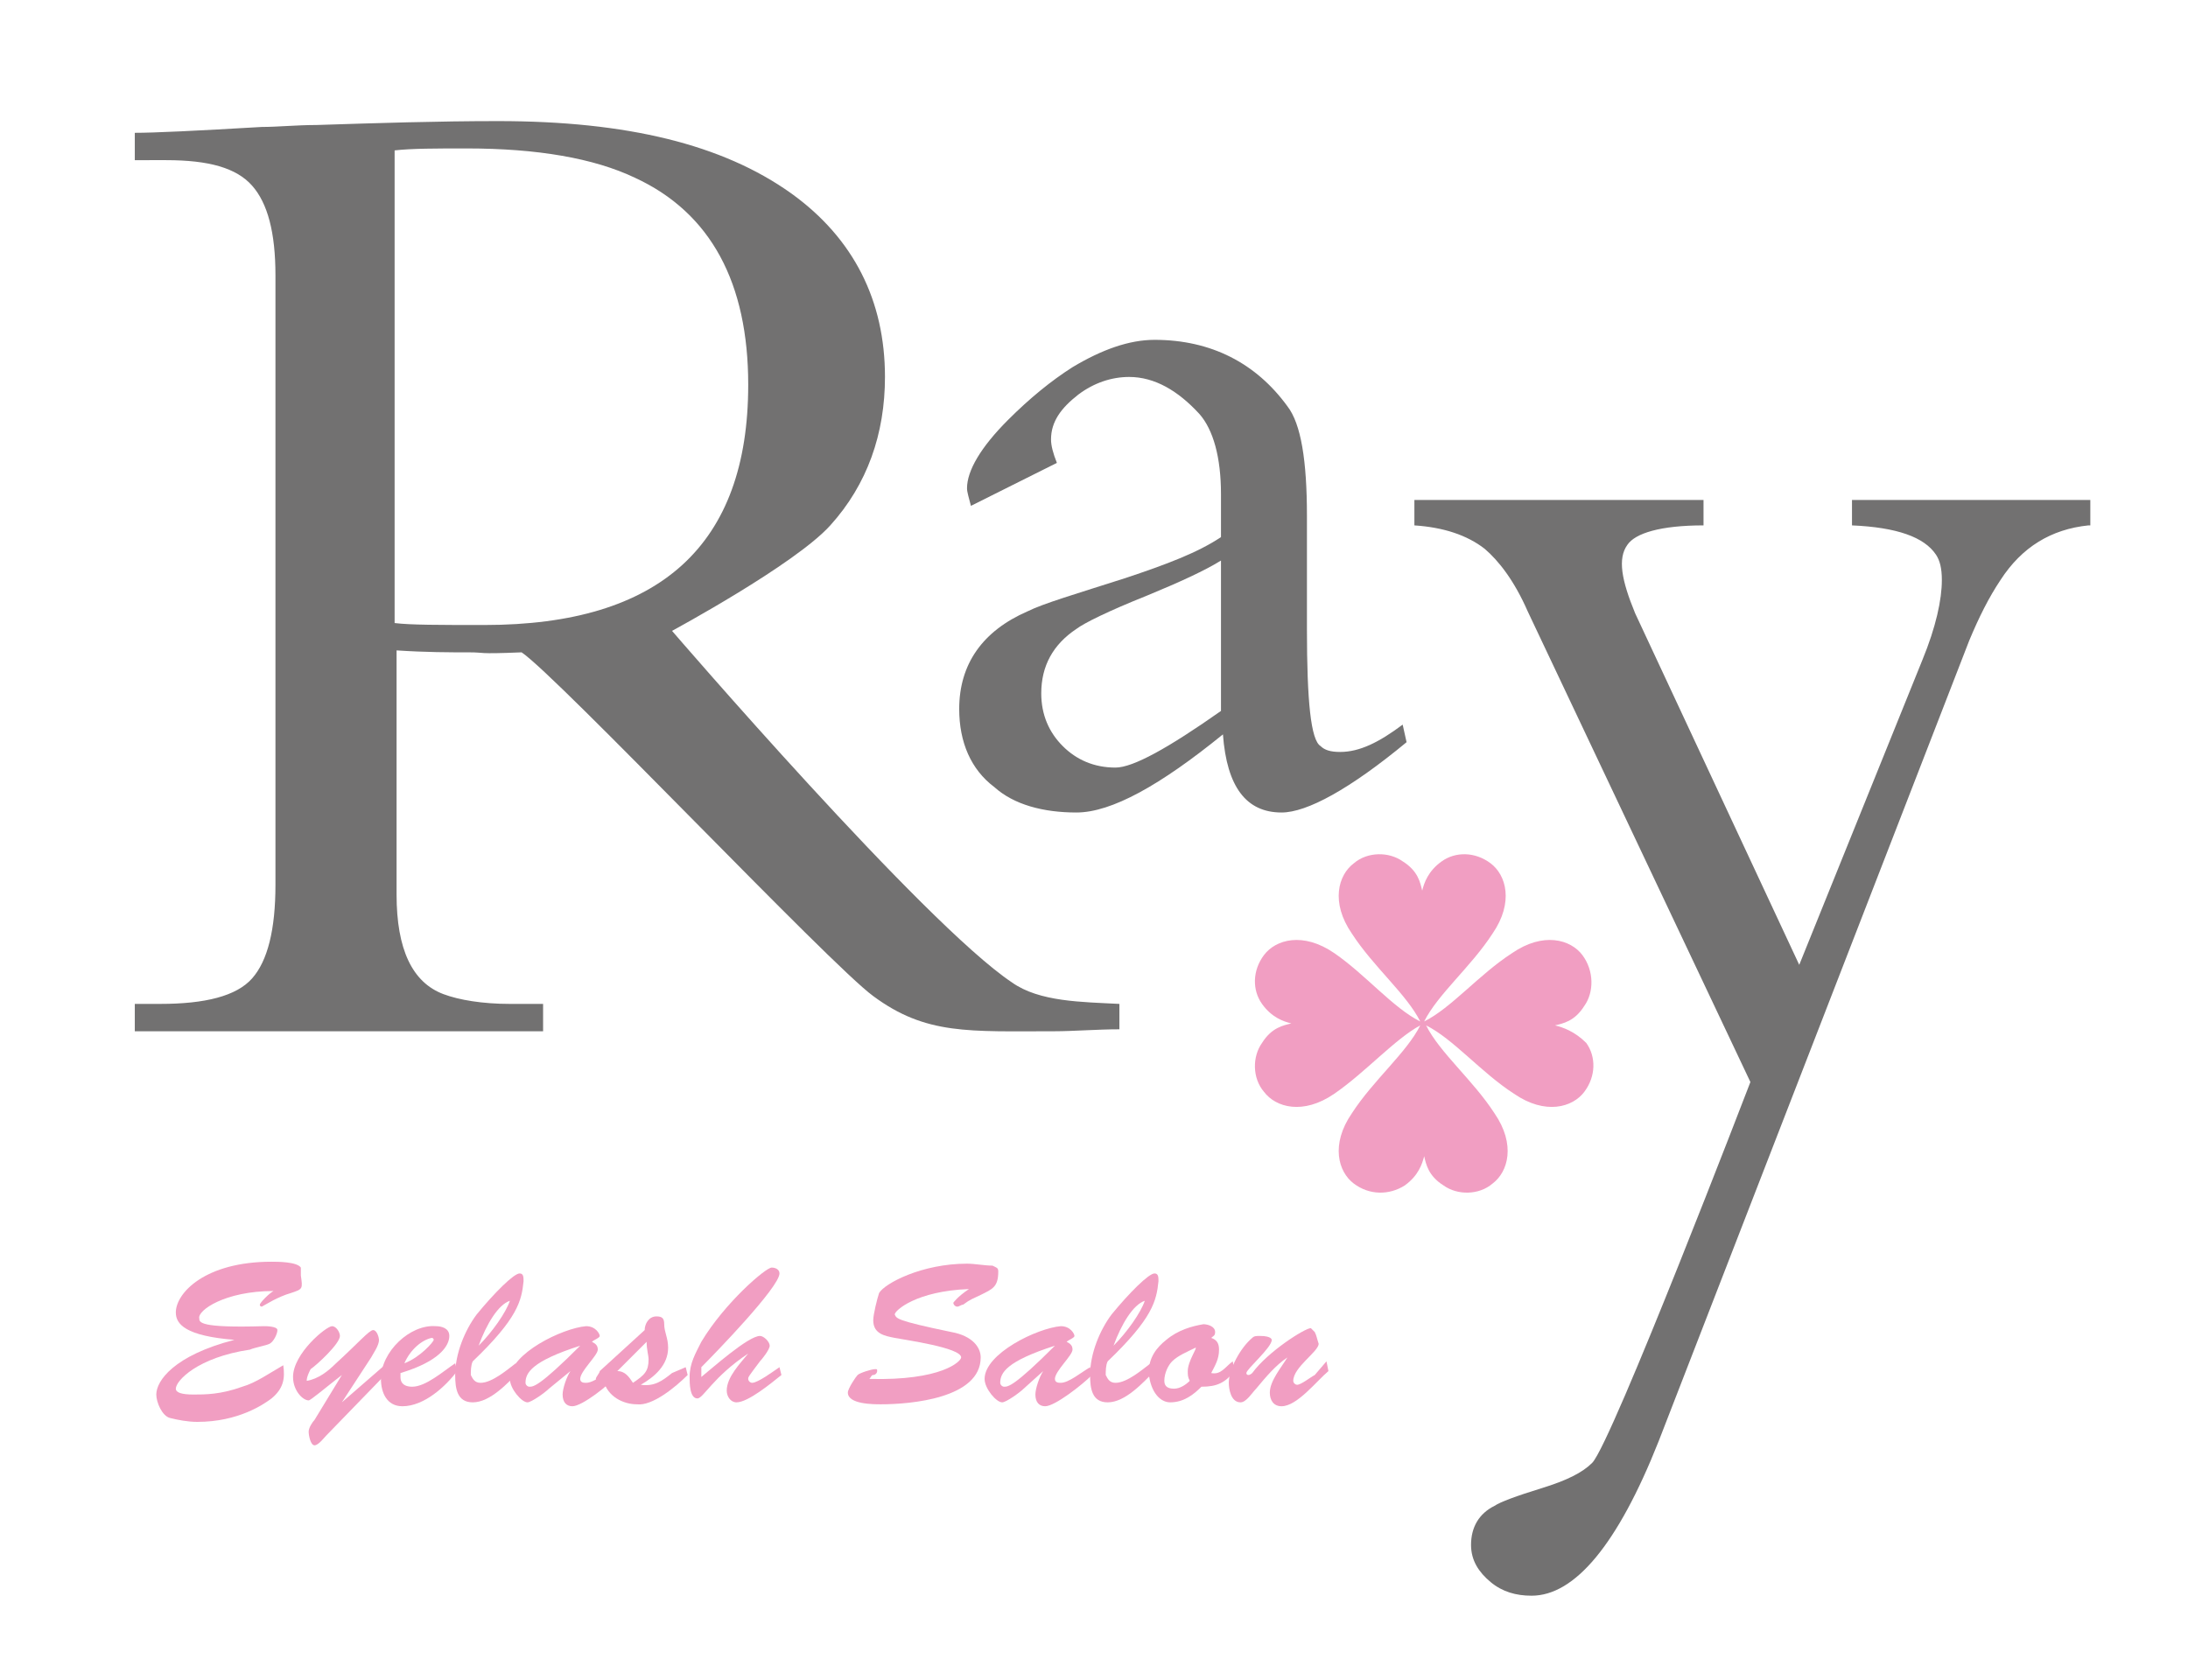 <?xml version="1.0" encoding="utf-8"?>
<!-- Generator: Adobe Illustrator 21.0.2, SVG Export Plug-In . SVG Version: 6.00 Build 0)  -->
<svg version="1.1" xmlns="http://www.w3.org/2000/svg" xmlns:xlink="http://www.w3.org/1999/xlink" x="0px" y="0px"
	 viewBox="0 0 112 86" style="enable-background:new 0 0 112 86;" xml:space="preserve">
<style type="text/css">
	.st0{display:none;}
	.st1{display:inline;fill:#4D4D4D;}
	.st2{display:inline;}
	.st3{fill:#4D4D4D;}
	.st4{display:inline;fill:#C3AD98;}
	.st5{display:inline;fill:#EBB669;}
	.st6{fill:#727171;}
	.st7{fill:#F19EC2;}
</style>
<g id="レイヤー_1" class="st0">
	<polygon class="st1" points="63.7,22.1 73.6,7.8 81.1,13.4 70,26.3 	"/>
	<g class="st2">
		<g>
			<path class="st3" d="M-31,11c2.1,0,3.9,0.8,5.4,2.3c1.5,1.5,2.2,3.4,2.2,5.5c0,2.1-0.7,3.9-2.2,5.4c-1.5,1.5-3.2,2.3-5.3,2.3
				c-2.1,0-3.9-0.8-5.4-2.3c-1.5-1.5-2.2-3.4-2.2-5.6c0-2.1,0.7-3.9,2.2-5.4C-34.8,11.7-33.1,11-31,11z M-37.1,30.6h12v47.7h-12
				V30.6z"/>
			<path class="st3" d="M20.9,12.2h12v66.1h-12v-5.1c-2.3,2.2-4.7,3.8-7,4.8c-2.4,1-4.9,1.5-7.6,1.5c-6.2,0-11.5-2.4-16-7.2
				s-6.7-10.7-6.7-17.8c0-7.4,2.2-13.4,6.5-18.1c4.3-4.7,9.6-7.1,15.8-7.1c2.9,0,5.5,0.5,8.1,1.6c2.5,1.1,4.8,2.7,7,4.8V12.2z
				 M8.4,40.4c-3.7,0-6.8,1.3-9.2,3.9c-2.5,2.6-3.7,6-3.7,10.1c0,4.1,1.2,7.5,3.7,10.2s5.6,4,9.2,4c3.8,0,6.9-1.3,9.4-3.9
				c2.5-2.6,3.7-6,3.7-10.3c0-4.2-1.2-7.5-3.7-10.1C15.3,41.7,12.2,40.4,8.4,40.4z"/>
			<path class="st3" d="M92.7,57.8H54.3c0.6,3.4,2,6.2,4.4,8.2c2.4,2,5.5,3,9.2,3c4.5,0,8.3-1.6,11.5-4.7L89.5,69
				c-2.5,3.6-5.5,6.2-9,8c-3.5,1.7-7.7,2.6-12.5,2.6c-7.5,0-13.6-2.4-18.3-7.1c-4.7-4.7-7-10.6-7-17.7c0-7.3,2.3-13.3,7-18.1
				c4.7-4.8,10.6-7.2,17.6-7.2c7.5,0,13.6,2.4,18.3,7.2c4.7,4.8,7.1,11.1,7.1,19L92.7,57.8z M80.8,48.5c-0.8-2.6-2.3-4.8-4.7-6.4
				c-2.3-1.6-5-2.5-8.1-2.5c-3.3,0-6.3,0.9-8.8,2.8c-1.6,1.2-3,3.2-4.4,6.1H80.8z"/>
			<path class="st3" d="M137.7,30.6h12v47.7h-12v-5.1c-2.3,2.2-4.7,3.8-7,4.8c-2.4,1-4.9,1.5-7.6,1.5c-6.2,0-11.5-2.4-16-7.2
				c-4.5-4.8-6.7-10.7-6.7-17.8c0-7.4,2.2-13.4,6.5-18.1s9.6-7.1,15.8-7.1c2.9,0,5.5,0.5,8.1,1.6c2.5,1.1,4.8,2.7,7,4.8V30.6z
				 M125.1,40.4c-3.7,0-6.8,1.3-9.2,3.9c-2.5,2.6-3.7,6-3.7,10.1c0,4.1,1.2,7.5,3.7,10.2s5.6,4,9.2,4c3.8,0,6.9-1.3,9.4-3.9
				c2.5-2.6,3.7-6,3.7-10.3c0-4.2-1.2-7.5-3.7-10.1C132.1,41.7,128.9,40.4,125.1,40.4z"/>
		</g>
	</g>
</g>
<g id="レイヤー_2" class="st0">
	<path class="st4" d="M71.9,37.7c-2.9,2.4-5.1,3.6-6.4,3.6c-1.8,0-2.8-1.3-3-4c-3.2,2.6-5.7,4-7.5,4c-1.8,0-3.2-0.4-4.2-1.3
		c-1.2-0.9-1.8-2.3-1.8-4c0-2.3,1.2-4,3.5-5c0.8-0.4,2.5-0.9,5-1.7c2.1-0.7,3.7-1.3,4.9-2.1v-2.2c0-1.9-0.4-3.3-1.1-4.1
		c-1.1-1.2-2.3-1.9-3.6-1.9c-0.9,0-1.8,0.3-2.6,0.9c-0.9,0.7-1.4,1.4-1.4,2.3c0,0.3,0.1,0.7,0.3,1.2l-4.4,2.2
		c-0.1-0.4-0.2-0.7-0.2-0.9c0-0.9,0.7-2.1,2.1-3.5c1.1-1.1,2.2-2,3.3-2.7c1.5-0.9,2.9-1.4,4.2-1.4c2.9,0,5.2,1.2,6.8,3.4
		c0.7,0.9,1,2.8,1,5.6v5.8c0,3.7,0.2,5.7,0.7,6c0.2,0.2,0.5,0.3,1,0.3c1,0,2-0.5,3.2-1.4L71.9,37.7z M62.4,36.1v-7.7
		c-0.8,0.5-2.1,1.1-3.8,1.8c-2,0.8-3.2,1.4-3.6,1.7c-1.2,0.8-1.8,1.9-1.8,3.3c0,1.1,0.4,2,1.1,2.7C55,38.6,55.9,39,57,39
		C57.9,39,59.7,38,62.4,36.1"/>
	<path class="st4" d="M57.3,52.3c-1.1,0-2.4,0.1-3.3,0.1c-4.4,0-6.6,0.2-9.3-1.8c-2.2-1.6-16.2-16.4-18-17.6c-2.4,0.1-1.8,0-2.7,0
		c-1,0-2.2,0-3.7-0.1v12.5c0,2.8,0.8,4.5,2.4,5.1c0.8,0.3,2,0.5,3.4,0.5h1.7v1.4H6.8V51h1.3c2.3,0,3.9-0.4,4.7-1.3
		c0.8-0.9,1.2-2.5,1.2-4.8V13.8c0-2.2-0.4-3.7-1.2-4.6c-0.8-0.9-2.2-1.3-4.4-1.3H6.8V6.5c1,0,3.1-0.1,6.5-0.3c0.8,0,1.8-0.1,2.8-0.1
		c3.1-0.1,6.2-0.2,9.3-0.2C32,5.8,37,7,40.4,9.5c3.2,2.3,4.8,5.5,4.8,9.4c0,2.9-0.9,5.5-2.8,7.6c-1.8,2-8.1,5.4-8.1,5.4
		s12.9,15,17.4,18c1.4,1,3.6,1,5.5,1.1V52.3z M38.3,19.4c0-5.2-1.9-8.8-5.8-10.6c-2.1-1-5-1.5-8.6-1.5c-1.6,0-2.8,0-3.7,0.1v24.2
		c0.8,0.1,2.4,0.2,4.6,0.2C33.7,31.7,38.3,27.6,38.3,19.4"/>
	<path class="st4" d="M106.9,26.6c-1.9,0.2-3.4,1.1-4.5,2.8c-0.6,0.9-1.1,1.9-1.6,3.1l-15.9,41c-2.1,5.3-4.3,7.9-6.5,7.9
		c-0.8,0-1.5-0.2-2.1-0.7c-0.6-0.5-1-1.1-1-1.9c0-0.9,0.4-1.6,1.2-2c0.3-0.2,1.1-0.5,2.4-0.9c1.3-0.4,2.1-0.8,2.6-1.3
		c1-1,8.1-19.5,8.1-19.5L78.1,31c-0.7-1.6-1.5-2.6-2.2-3.2c-0.9-0.7-2.1-1.1-3.6-1.2v-1.3h14.8v1.3c-2.2,0-3.5,0.4-3.9,1
		c-0.5,0.7-0.3,1.8,0.4,3.5l8.4,18l6.3-15.6c0.7-1.7,1-3.1,1-4.1c0-0.6-0.1-1-0.3-1.3c-0.6-0.9-2-1.4-4.3-1.5v-1.3h12.2V26.6z"/>
	<path class="st5" d="M79.5,52.2c0.4-0.1,1-0.2,1.5-1c0.5-0.7,0.5-1.8-0.1-2.6c-0.6-0.8-2-1.2-3.6-0.1c-1.7,1.1-3.1,2.8-4.5,3.5
		c0.7-1.4,2.4-2.8,3.5-4.5c1.1-1.6,0.7-3-0.1-3.6c-0.8-0.6-1.8-0.6-2.5-0.1c-0.7,0.5-0.9,1.1-1,1.5c-0.1-0.4-0.2-1-1-1.5
		c-0.7-0.5-1.8-0.5-2.5,0.1c-0.8,0.6-1.2,2-0.1,3.6c1.1,1.7,2.8,3.1,3.5,4.5c-1.4-0.7-2.8-2.4-4.4-3.5c-1.6-1.1-3-0.7-3.6,0.1
		c-0.6,0.8-0.6,1.8-0.1,2.5c0.5,0.7,1.1,0.9,1.5,1c-0.4,0.1-1,0.2-1.5,1c-0.5,0.7-0.5,1.8,0.1,2.5c0.6,0.8,2,1.2,3.6,0.1
		c1.6-1.1,3.1-2.8,4.4-3.5c-0.7,1.4-2.4,2.8-3.5,4.5c-1.1,1.6-0.7,3,0.1,3.6c0.8,0.6,1.8,0.6,2.6,0.1c0.7-0.5,0.9-1.1,1-1.5
		c0.1,0.4,0.2,1,1,1.5c0.7,0.5,1.8,0.5,2.5-0.1c0.8-0.6,1.2-2,0.1-3.6c-1.1-1.7-2.8-3.1-3.5-4.5c1.4,0.7,2.8,2.4,4.5,3.5
		c1.6,1.1,3,0.7,3.6-0.1c0.6-0.8,0.6-1.8,0.1-2.5C80.5,52.4,79.9,52.3,79.5,52.2"/>
</g>
<g id="レイヤー_3">
	<path class="st6" d="M72,38c-2.9,2.4-5.1,3.6-6.4,3.6c-1.8,0-2.8-1.3-3-4c-3.2,2.6-5.7,4-7.5,4c-1.7,0-3.2-0.4-4.2-1.3
		c-1.2-0.9-1.8-2.3-1.8-4c0-2.3,1.2-4,3.5-5c0.8-0.4,2.5-0.9,5-1.7c2.1-0.7,3.7-1.3,4.9-2.1v-2.2c0-1.9-0.4-3.3-1.1-4.1
		c-1.1-1.2-2.3-1.9-3.6-1.9c-0.9,0-1.8,0.3-2.6,0.9c-0.9,0.7-1.4,1.4-1.4,2.3c0,0.3,0.1,0.7,0.3,1.2l-4.4,2.2
		c-0.1-0.4-0.2-0.7-0.2-0.9c0-0.9,0.7-2.1,2.1-3.5c1.1-1.1,2.2-2,3.3-2.7c1.5-0.9,2.9-1.4,4.2-1.4c2.9,0,5.2,1.2,6.8,3.4
		c0.7,0.9,1,2.8,1,5.6v5.8c0,3.7,0.2,5.7,0.7,6c0.2,0.2,0.5,0.3,1,0.3c1,0,2-0.5,3.2-1.4L72,38z M62.5,36.4v-7.7
		c-0.8,0.5-2.1,1.1-3.8,1.8c-2,0.8-3.2,1.4-3.6,1.7c-1.2,0.8-1.8,1.9-1.8,3.3c0,1.1,0.4,2,1.1,2.7c0.7,0.7,1.6,1.1,2.7,1.1
		C58,39.3,59.8,38.3,62.5,36.4z"/>
	<path class="st6" d="M57.3,52.7c-1.1,0-2.4,0.1-3.3,0.1c-4.4,0-6.6,0.2-9.3-1.8c-2.2-1.6-16.2-16.4-18-17.6c-2.4,0.1-1.8,0-2.7,0
		c-1,0-2.2,0-3.7-0.1v12.5c0,2.8,0.8,4.5,2.4,5.1c0.8,0.3,2,0.5,3.4,0.5h1.7v1.4H6.9v-1.4h1.3c2.3,0,3.9-0.4,4.7-1.3
		c0.8-0.9,1.2-2.5,1.2-4.8V14.1c0-2.2-0.4-3.7-1.2-4.6c-0.8-0.9-2.2-1.3-4.4-1.3H6.9V6.8c1,0,3.1-0.1,6.5-0.3c0.8,0,1.8-0.1,2.8-0.1
		c3.1-0.1,6.2-0.2,9.3-0.2c6.6,0,11.5,1.2,15,3.7c3.2,2.3,4.8,5.5,4.8,9.4c0,2.9-0.9,5.5-2.8,7.6c-1.8,2-8.1,5.4-8.1,5.4
		s12.9,15,17.4,18c1.4,1,3.6,1,5.5,1.1V52.7z M38.3,19.7c0-5.2-1.9-8.8-5.8-10.6c-2.1-1-5-1.5-8.6-1.5c-1.6,0-2.8,0-3.7,0.1v24.2
		C21,32,22.5,32,24.8,32C33.8,32,38.3,27.9,38.3,19.7z"/>
	<path class="st6" d="M106.9,26.9c-1.9,0.2-3.4,1.1-4.5,2.8c-0.6,0.9-1.1,1.9-1.6,3.1l-15.9,41c-2.1,5.3-4.3,7.9-6.5,7.9
		c-0.8,0-1.5-0.2-2.1-0.7c-0.6-0.5-1-1.1-1-1.9c0-0.9,0.4-1.6,1.2-2c0.3-0.2,1.1-0.5,2.4-0.9c1.3-0.4,2.1-0.8,2.6-1.3
		c1-1,8.1-19.5,8.1-19.5L78.2,31.3c-0.7-1.6-1.5-2.6-2.2-3.2c-0.9-0.7-2.1-1.1-3.6-1.2v-1.3h14.8v1.3c-2.2,0-3.5,0.4-3.9,1
		c-0.5,0.7-0.3,1.8,0.4,3.5l8.4,18l6.3-15.6c0.7-1.7,1-3.1,1-4.1c0-0.6-0.1-1-0.3-1.3c-0.6-0.9-2-1.4-4.3-1.5v-1.3h12.2V26.9z"/>
	<path class="st7" d="M79.6,52.5c0.4-0.1,1-0.2,1.5-1c0.5-0.7,0.5-1.8-0.1-2.6c-0.6-0.8-2-1.2-3.6-0.1c-1.7,1.1-3.1,2.8-4.5,3.5
		c0.7-1.4,2.4-2.8,3.5-4.5c1.1-1.6,0.7-3-0.1-3.6c-0.8-0.6-1.8-0.6-2.5-0.1c-0.7,0.5-0.9,1.1-1,1.5c-0.1-0.4-0.2-1-1-1.5
		c-0.7-0.5-1.8-0.5-2.5,0.1c-0.8,0.6-1.2,2-0.1,3.6c1.1,1.7,2.8,3.1,3.5,4.5c-1.4-0.7-2.8-2.4-4.4-3.5c-1.6-1.1-3-0.7-3.6,0.1
		c-0.6,0.8-0.6,1.8-0.1,2.5c0.5,0.7,1.1,0.9,1.5,1c-0.4,0.1-1,0.2-1.5,1c-0.5,0.7-0.5,1.8,0.1,2.5c0.6,0.8,2,1.2,3.6,0.1
		c1.6-1.1,3.1-2.8,4.4-3.5c-0.7,1.4-2.4,2.8-3.5,4.5c-1.1,1.6-0.7,3,0.1,3.6c0.8,0.6,1.8,0.6,2.6,0.1c0.7-0.5,0.9-1.1,1-1.5
		c0.1,0.4,0.2,1,1,1.5c0.7,0.5,1.8,0.5,2.5-0.1c0.8-0.6,1.2-2,0.1-3.6c-1.1-1.7-2.8-3.1-3.5-4.5c1.4,0.7,2.8,2.4,4.5,3.5
		c1.6,1.1,3,0.7,3.6-0.1c0.6-0.8,0.6-1.8,0.1-2.5C80.6,52.8,80,52.6,79.6,52.5z"/>
	<g>
		<path class="st7" d="M14.9,66.2c-0.7,0.2-1.3,0.6-1.5,0.7c0,0-0.1,0-0.1-0.1c0-0.1,0.5-0.6,0.7-0.7c-2.5,0-3.9,1-3.8,1.4
			c0,0.2,0,0.5,3.3,0.4c0.1,0,0.7,0,0.7,0.2c0,0.2-0.2,0.6-0.4,0.7c-0.2,0.1-0.8,0.2-1,0.3c-2.7,0.4-3.8,1.6-3.8,2
			c0,0.2,0.3,0.3,0.9,0.3c0.6,0,1.4,0,2.5-0.4c0.7-0.2,1.4-0.7,2.1-1.1c0.1,0.7,0,1.2-0.6,1.7c-0.4,0.3-1.7,1.2-3.8,1.2
			c-0.5,0-1-0.1-1.4-0.2c-0.4-0.1-0.7-0.8-0.7-1.2c0-0.7,0.9-2,4-2.8v0C9.5,68.4,9,67.8,9,67.2c0-1,1.5-2.6,4.9-2.6
			c0.3,0,1.3,0,1.5,0.3l0,0.4C15.5,66,15.5,66,14.9,66.2z"/>
		<path class="st7" d="M16.7,73.5c-0.1,0.1-0.4,0.5-0.6,0.5c-0.2,0-0.3-0.5-0.3-0.7c0-0.2,0.2-0.5,0.3-0.6l1.4-2.3l0,0
			c-0.9,0.7-1.6,1.3-1.7,1.3c-0.3,0-0.8-0.5-0.8-1.2c0-1.2,1.7-2.6,2-2.6c0.2,0,0.4,0.3,0.4,0.5c0,0.4-1.2,1.5-1.5,1.7
			c-0.1,0.2-0.2,0.4-0.2,0.6c0.6-0.1,1.1-0.5,1.5-0.9c1.1-1,1.7-1.7,1.9-1.7c0.2,0,0.3,0.4,0.3,0.5c0,0.3-0.3,0.7-0.4,0.9l-1.5,2.3
			l0,0l2.3-2l0.1,0.4L16.7,73.5z"/>
		<path class="st7" d="M23.4,70.2C22.8,71,21.7,72,20.6,72c-0.8,0-1.1-0.7-1.1-1.4c0-1.4,1.5-2.8,2.8-2.7c0.3,0,0.7,0.1,0.7,0.5
			c0,0.5-0.5,1.3-2.5,1.9l0,0.2c0,0.4,0.3,0.5,0.6,0.5c0.7,0,1.6-0.8,2.2-1.2L23.4,70.2z M22.2,68.6c0-0.1-0.1-0.1-0.1-0.1
			c-0.5,0.1-1.1,0.6-1.4,1.3C21.5,69.5,22.2,68.7,22.2,68.6z"/>
		<path class="st7" d="M26.6,70.2c-0.6,0.6-1.5,1.6-2.4,1.6c-0.8,0-0.9-0.7-0.9-1.4c0-1.1,0.5-2.3,1.1-3.1c0.9-1.1,1.9-2.1,2.2-2.1
			c0.2,0,0.2,0.2,0.2,0.4c-0.1,1-0.3,1.9-2.6,4.1c-0.1,0.2-0.1,0.5-0.1,0.7c0.1,0.2,0.2,0.4,0.5,0.4c0.6,0,1.4-0.7,1.8-1L26.6,70.2z
			 M24.5,68.9c0.7-0.7,1.4-1.7,1.6-2.3C25.5,66.8,24.9,67.8,24.5,68.9L24.5,68.9z"/>
		<path class="st7" d="M28.1,71.1c-0.2,0.2-0.9,0.7-1.1,0.7c-0.3,0-0.9-0.7-0.9-1.2c0-1.3,2.7-2.6,3.9-2.7c0.5,0,0.7,0.4,0.7,0.5
			c0,0.1-0.3,0.2-0.4,0.3c0.2,0.1,0.3,0.2,0.3,0.4c0,0.3-0.9,1.1-0.9,1.5c0,0.2,0.2,0.2,0.3,0.2c0.4,0,1-0.5,1.5-0.8l0.1,0.4
			c-0.4,0.5-1.8,1.6-2.3,1.6c-0.3,0-0.5-0.2-0.5-0.6c0-0.3,0.2-0.9,0.4-1.2l0,0L28.1,71.1z M26.9,70.8c0,0.1,0.1,0.2,0.2,0.2
			c0.2,0,0.5,0,2.6-2.1l0,0C27.2,69.7,26.9,70.3,26.9,70.8z"/>
		<path class="st7" d="M35.1,70l0.1,0.4c-0.6,0.6-1.8,1.6-2.6,1.5c-0.7,0-1.5-0.4-1.7-1.2c-0.1,0.1-0.1,0.1-0.2,0.1
			c-0.1,0-0.2-0.1-0.2-0.2c0-0.1,0.2-0.3,0.2-0.4l2.3-2.1c0-0.3,0.2-0.7,0.6-0.7c0.3,0,0.4,0.1,0.4,0.4c0,0.4,0.2,0.7,0.2,1.2
			c0,0.9-0.7,1.5-1.4,1.9c0.7,0.1,1.1-0.2,1.6-0.6L35.1,70z M31.6,70.2c0.4,0,0.6,0.3,0.8,0.6c0.6-0.4,0.8-0.6,0.8-1.2
			c0-0.2-0.1-0.5-0.1-0.9L31.6,70.2z"/>
		<path class="st7" d="M35.9,70.5c0.5-0.4,2.4-2.1,3-2.1c0.2,0,0.5,0.3,0.5,0.5c0,0.2-0.4,0.7-0.5,0.8c-0.6,0.8-0.6,0.8-0.6,0.9
			c0,0.1,0.1,0.2,0.2,0.2c0.3,0,1.1-0.6,1.4-0.8l0.1,0.4c-0.5,0.4-1.7,1.4-2.3,1.4c-0.3,0-0.5-0.3-0.5-0.6c0-0.7,0.7-1.4,1.1-1.9
			l0,0c-1.8,1.2-2.3,2.3-2.6,2.3c-0.4,0-0.4-0.8-0.4-1.1c0-0.7,0.3-1.2,0.6-1.8c1.2-2,3.3-3.8,3.6-3.8c0.2,0,0.4,0.1,0.4,0.3
			c0,0.7-3.3,4.1-4,4.8V70.5z"/>
		<path class="st7" d="M48.7,68.2c1.1,0.2,1.5,0.8,1.5,1.3c0,2.1-3.6,2.4-5.1,2.4c-0.4,0-1.7,0-1.7-0.6c0-0.2,0.4-0.8,0.5-0.9
			c0.1-0.1,0.7-0.3,0.9-0.3c0.1,0,0.1,0,0.1,0.1c0,0.1-0.1,0.2-0.2,0.2c-0.1,0-0.1,0.1-0.2,0.2v0c3.7,0.1,4.7-0.9,4.7-1.1
			c0-0.5-2.9-0.9-3.4-1c-0.5-0.1-1.1-0.2-1.1-0.9c0-0.3,0.2-1.1,0.3-1.4c0.3-0.5,2.2-1.5,4.5-1.5c0.4,0,0.9,0.1,1.3,0.1
			c0.2,0.1,0.3,0.1,0.3,0.3c0,0.8-0.3,0.9-0.9,1.2c-0.4,0.2-0.5,0.2-0.9,0.5c-0.1,0-0.2,0.1-0.3,0.1c-0.1,0-0.2-0.1-0.2-0.2
			c0,0,0.2-0.3,0.8-0.7l0,0c-2.7,0.1-3.8,1.1-3.8,1.3C45.9,67.5,45.8,67.6,48.7,68.2z"/>
		<path class="st7" d="M52.4,71.1c-0.2,0.2-0.9,0.7-1.1,0.7c-0.3,0-0.9-0.7-0.9-1.2c0-1.3,2.7-2.6,3.9-2.7c0.5,0,0.7,0.4,0.7,0.5
			c0,0.1-0.3,0.2-0.4,0.3c0.2,0.1,0.3,0.2,0.3,0.4c0,0.3-0.9,1.1-0.9,1.5c0,0.2,0.2,0.2,0.3,0.2c0.4,0,1-0.5,1.5-0.8l0.1,0.4
			C55.4,70.9,54,72,53.5,72c-0.3,0-0.5-0.2-0.5-0.6c0-0.3,0.2-0.9,0.4-1.2l0,0L52.4,71.1z M51.2,70.8c0,0.1,0.1,0.2,0.2,0.2
			c0.2,0,0.5,0,2.6-2.1l0,0C51.5,69.7,51.2,70.3,51.2,70.8z"/>
		<path class="st7" d="M59.1,70.2c-0.6,0.6-1.5,1.6-2.4,1.6c-0.8,0-0.9-0.7-0.9-1.4c0-1.1,0.5-2.3,1.1-3.1c0.9-1.1,1.9-2.1,2.2-2.1
			c0.2,0,0.2,0.2,0.2,0.4c-0.1,1-0.3,1.9-2.6,4.1c-0.1,0.2-0.1,0.5-0.1,0.7c0.1,0.2,0.2,0.4,0.5,0.4c0.6,0,1.4-0.7,1.8-1L59.1,70.2z
			 M57,68.9c0.7-0.7,1.4-1.7,1.6-2.3C58,66.8,57.4,67.8,57,68.9L57,68.9z"/>
		<path class="st7" d="M63.2,70.2c-0.5,0.6-0.9,0.8-1.7,0.8c-0.4,0.4-0.9,0.8-1.6,0.8c-0.5,0-1-0.5-1.1-1.5c0-0.8,0.4-1.3,0.9-1.7
			c0.6-0.5,1.3-0.7,1.9-0.8c0.2,0,0.6,0.1,0.6,0.4c0,0.2-0.1,0.2-0.2,0.3c0.3,0.1,0.4,0.3,0.4,0.6c0,0.5-0.2,0.8-0.4,1.2
			c0.5,0.1,0.7-0.3,1.1-0.6L63.2,70.2z M60,69.7c-0.2,0.2-0.4,0.6-0.4,1c0,0.3,0.2,0.4,0.5,0.4c0.3,0,0.6-0.2,0.8-0.4
			c-0.1-0.2-0.1-0.3-0.1-0.5c0-0.5,0.5-1.2,0.4-1.2C60.8,69.2,60.3,69.4,60,69.7z"/>
		<path class="st7" d="M67.9,69.7l0.1,0.5c-0.6,0.5-1.6,1.8-2.4,1.8c-0.4,0-0.6-0.3-0.6-0.7c0-0.6,0.6-1.3,0.9-1.8l0,0
			c-0.6,0.4-1.1,1-1.6,1.6c-0.2,0.2-0.5,0.7-0.8,0.7c-0.5,0-0.6-0.7-0.6-1c0-0.7,0.6-1.8,1.2-2.3c0.1-0.1,0.2-0.1,0.4-0.1
			c0.6,0,0.6,0.2,0.6,0.2c0,0.4-1.3,1.5-1.3,1.7c0,0.1,0.1,0.1,0.1,0.1c0.1,0,0.2-0.1,0.2-0.1c0.8-1.1,2.7-2.3,3-2.3
			c0,0,0.1,0.1,0.2,0.2c0.1,0.2,0.1,0.3,0.2,0.6c0,0.4-1.3,1.2-1.3,1.9c0,0.1,0.1,0.2,0.2,0.2c0.2,0,0.7-0.4,0.9-0.5L67.9,69.7z"/>
	</g>
</g>
</svg>
